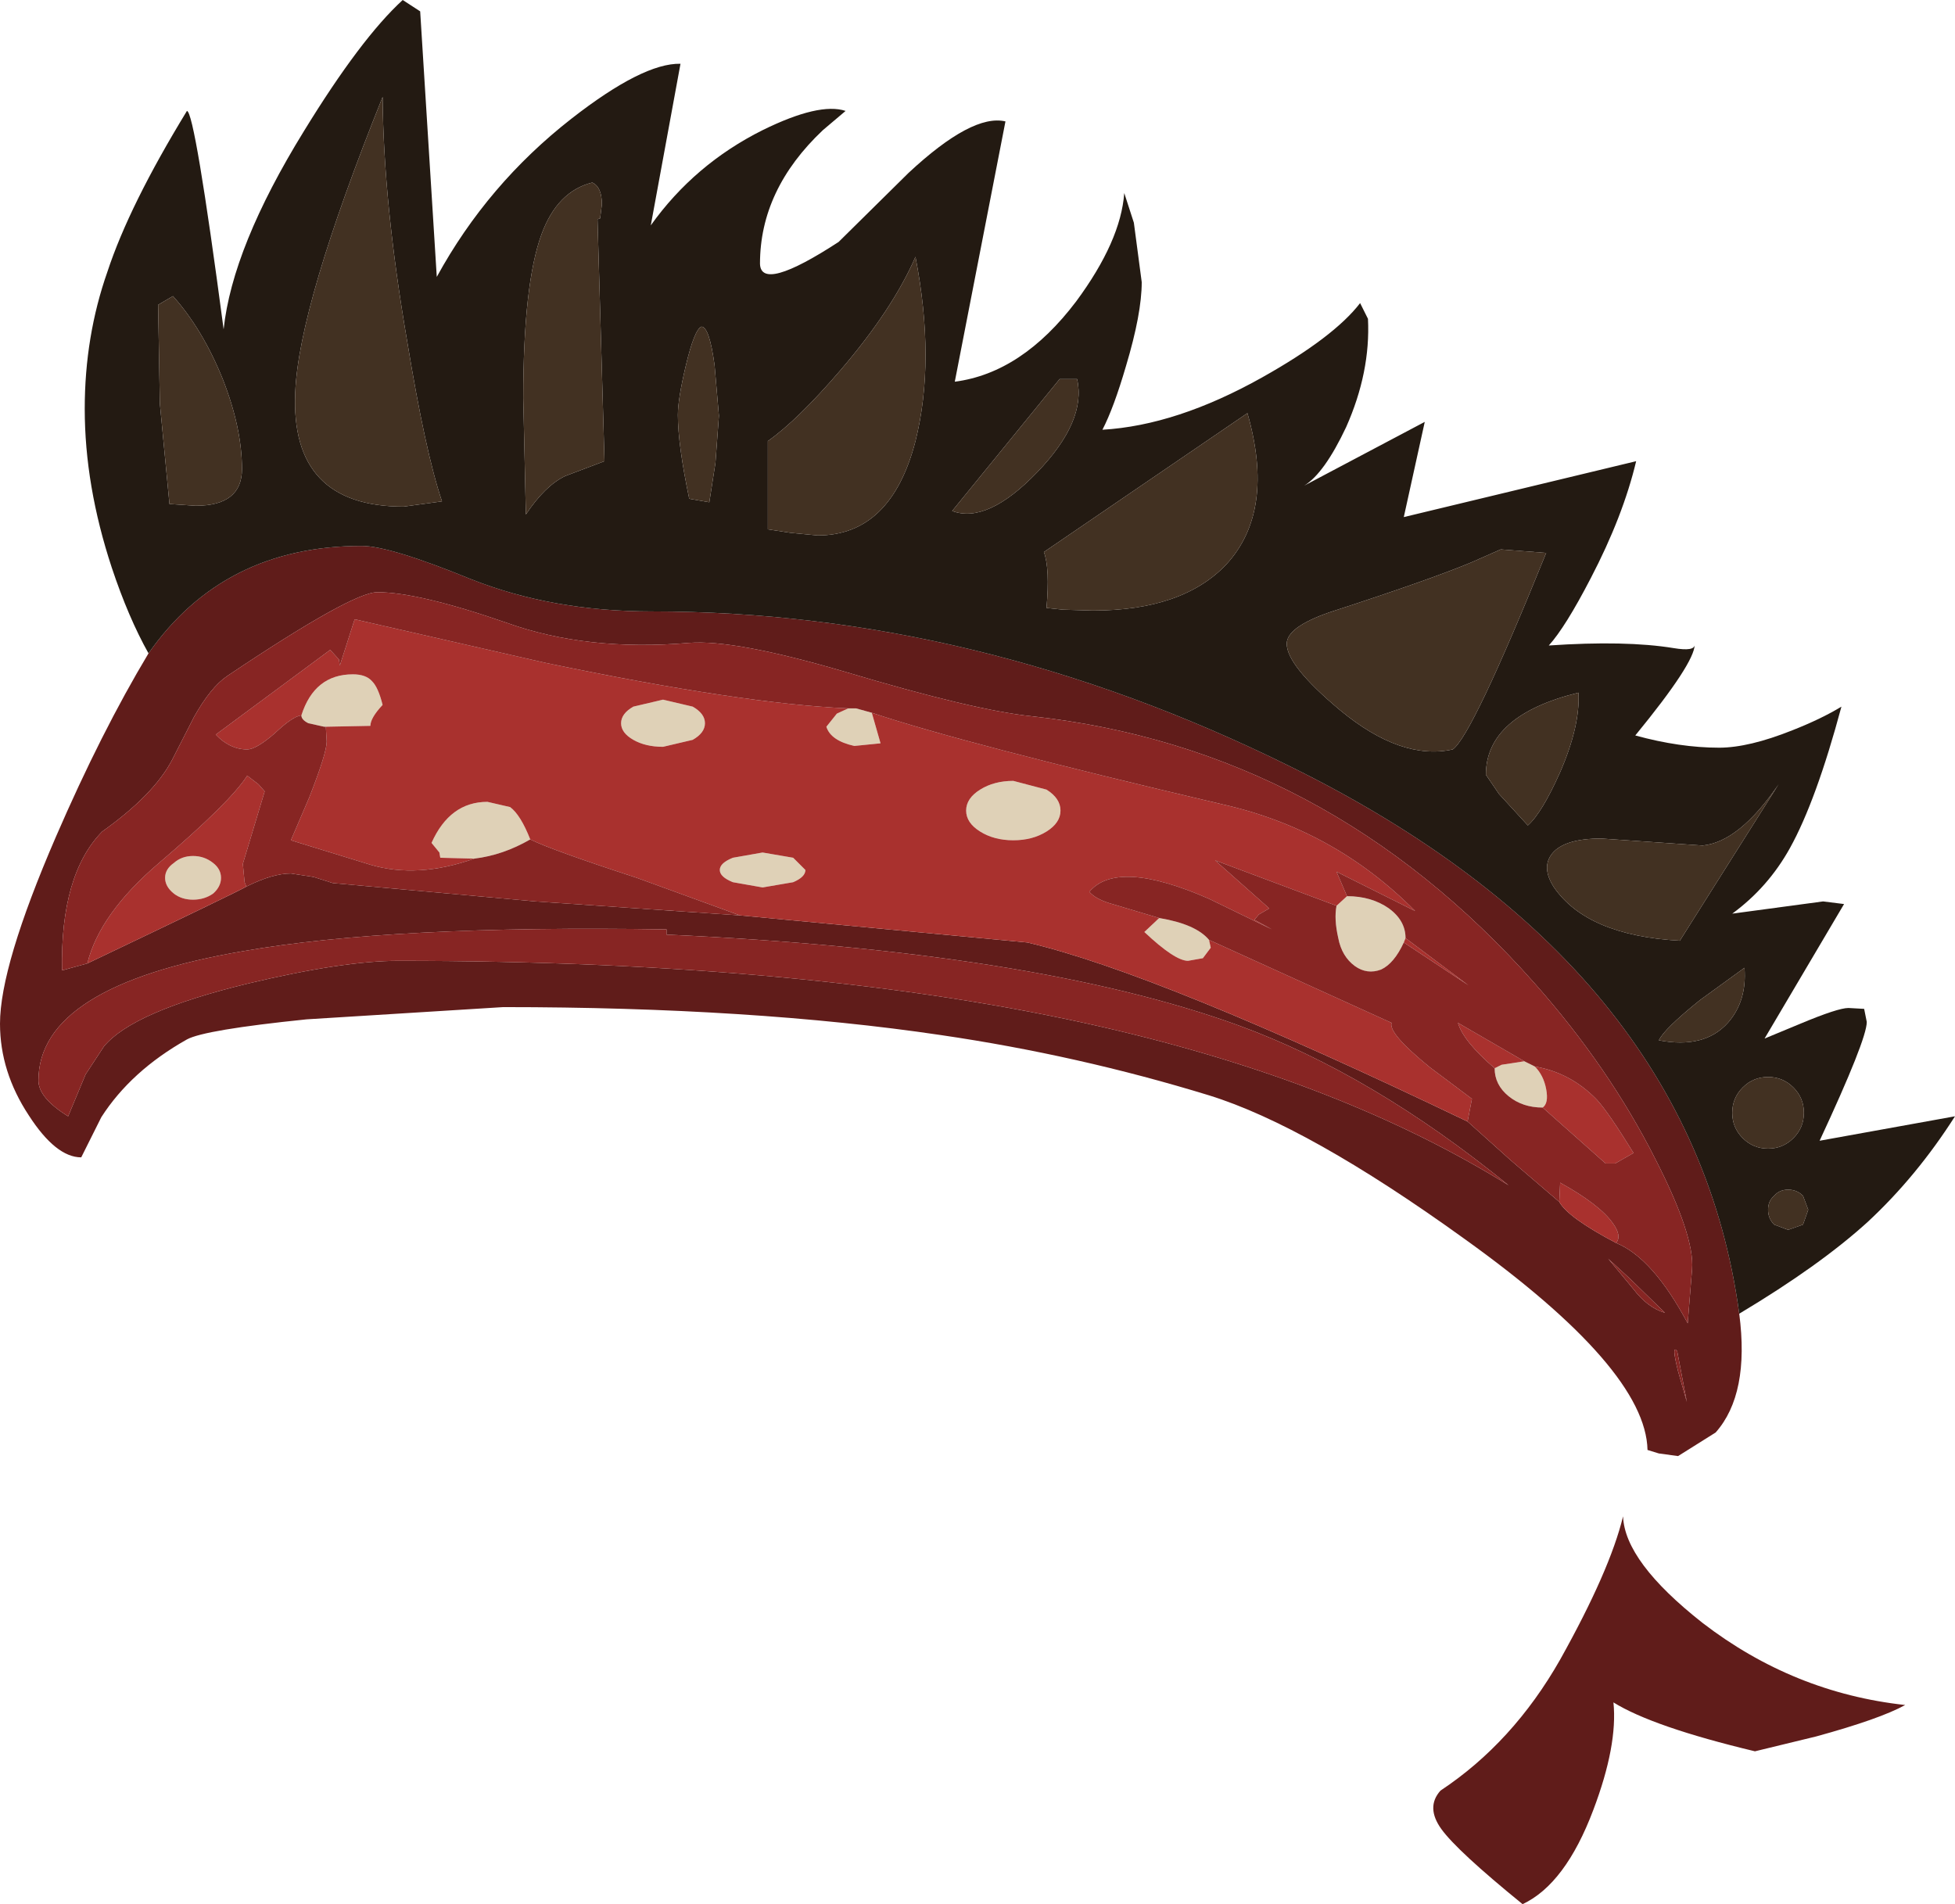 <?xml version="1.0" encoding="UTF-8" standalone="no"?>
<svg xmlns:ffdec="https://www.free-decompiler.com/flash" xmlns:xlink="http://www.w3.org/1999/xlink" ffdec:objectType="shape" height="109.0px" width="111.9px" xmlns="http://www.w3.org/2000/svg">
  <g transform="matrix(1.0, 0.0, 0.0, 1.0, 32.9, 56.15)">
    <path d="M-24.4 -18.75 Q-20.1 -24.9 -12.2 -24.9 -10.6 -24.9 -5.95 -23.0 -1.3 -21.15 4.4 -21.15 23.0 -21.15 40.9 -12.3 63.95 -0.95 66.65 19.05 67.25 23.65 65.3 25.85 L63.15 27.2 62.05 27.05 61.4 26.85 Q61.3 22.2 50.9 14.75 41.95 8.3 36.3 6.55 28.8 4.25 20.95 3.1 10.15 1.5 -4.1 1.5 L-15.35 2.2 Q-21.2 2.8 -22.2 3.35 -25.4 5.15 -27.1 7.8 L-28.25 10.1 Q-29.7 10.1 -31.25 7.7 -32.9 5.2 -32.9 2.45 -32.9 -0.85 -29.7 -8.25 -27.1 -14.25 -24.4 -18.75 M9.45 -3.75 L25.9 -2.2 Q33.4 -0.45 51.1 8.05 L53.55 10.25 56.35 12.65 Q56.85 13.55 59.6 15.0 61.7 15.85 63.7 19.6 L63.95 16.5 Q64.1 14.6 61.85 10.2 59.2 4.95 54.95 0.15 43.05 -13.3 26.15 -15.15 22.8 -15.5 15.45 -17.7 9.15 -19.55 6.55 -19.35 0.7 -18.85 -3.9 -20.5 -8.95 -22.25 -11.3 -22.25 -12.75 -22.25 -19.9 -17.45 -20.85 -16.8 -21.8 -15.1 L-23.05 -12.65 Q-24.1 -10.65 -27.05 -8.55 -29.45 -6.1 -29.35 -0.6 L-27.9 -1.0 Q-19.2 -5.15 -18.8 -5.4 -17.3 -6.15 -16.25 -6.15 L-14.95 -5.95 -13.85 -5.6 -2.25 -4.55 9.45 -3.75 M5.25 -2.65 L5.25 -2.95 Q-10.5 -3.2 -19.0 -1.7 -30.7 0.3 -30.7 5.7 -30.7 6.7 -29.0 7.75 L-28.0 5.35 -26.95 3.75 Q-25.3 1.75 -18.7 0.15 -13.25 -1.15 -10.1 -1.15 13.7 -1.15 30.25 2.65 43.95 5.8 53.45 11.7 45.65 5.35 38.0 2.55 26.3 -1.7 5.25 -2.65 M63.65 24.1 L63.1 21.2 Q62.75 20.75 63.15 22.35 L63.65 24.1 M60.4 17.05 L59.15 15.9 60.6 17.65 Q61.4 18.7 62.4 19.0 L60.4 17.05 M58.3 47.45 Q56.7 51.7 54.25 52.85 50.5 49.8 49.6 48.55 48.7 47.3 49.55 46.35 53.7 43.6 56.4 38.85 59.25 33.75 60.0 30.65 60.1 33.25 64.55 36.75 69.75 40.75 76.15 41.45 74.7 42.25 71.05 43.25 L67.55 44.1 Q61.7 42.7 59.45 41.3 59.7 43.75 58.3 47.45" fill="#601c1a" fill-rule="evenodd" stroke="none"/>
    <path d="M-24.4 -18.75 Q-25.55 -20.8 -26.5 -23.65 -28.05 -28.35 -28.05 -32.75 -28.05 -36.9 -26.75 -40.6 -25.5 -44.4 -22.2 -49.8 -21.75 -49.75 -20.1 -37.3 -19.6 -42.0 -15.5 -48.65 -12.25 -53.95 -9.85 -56.15 L-8.85 -55.5 -7.9 -40.3 Q-5.0 -45.6 -0.2 -49.35 3.9 -52.55 6.05 -52.5 L4.35 -43.25 Q6.85 -46.75 10.75 -48.7 14.0 -50.3 15.5 -49.8 L14.2 -48.7 Q10.6 -45.3 10.6 -41.05 10.65 -39.4 15.1 -42.3 L19.1 -46.25 Q22.75 -49.65 24.65 -49.2 L21.75 -34.3 Q25.6 -34.8 28.7 -38.9 31.25 -42.35 31.45 -45.1 L32.0 -43.4 32.45 -40.0 Q32.45 -38.2 31.55 -35.2 30.85 -32.8 30.2 -31.55 34.45 -31.8 39.35 -34.55 43.45 -36.85 44.95 -38.8 L45.4 -37.9 Q45.55 -34.85 44.15 -31.7 42.9 -29.05 41.75 -28.35 L48.65 -32.0 47.45 -26.55 60.75 -29.75 Q60.0 -26.6 58.15 -23.05 56.7 -20.25 55.75 -19.2 60.15 -19.5 62.9 -19.05 64.1 -18.85 64.1 -19.25 64.1 -18.2 60.7 -14.05 63.25 -13.35 65.5 -13.35 67.2 -13.35 69.7 -14.35 71.35 -15.0 72.5 -15.7 71.05 -10.3 69.55 -7.6 68.3 -5.35 66.25 -3.85 L71.45 -4.55 72.65 -4.4 68.1 3.3 70.15 2.45 Q72.3 1.55 72.9 1.55 L73.8 1.6 73.95 2.35 Q73.95 3.35 71.25 9.15 L79.0 7.75 Q76.8 11.2 74.0 13.8 71.25 16.3 66.65 19.05 63.95 -0.95 40.9 -12.3 23.0 -21.15 4.4 -21.15 -1.3 -21.15 -5.95 -23.0 -10.6 -24.9 -12.2 -24.9 -20.1 -24.9 -24.4 -18.75 M27.75 -34.45 L21.6 -26.9 Q23.6 -26.15 26.45 -29.1 29.3 -32.05 28.75 -34.45 L27.75 -34.45 M1.55 -44.45 Q1.55 -45.45 1.0 -45.7 -1.0 -45.2 -1.9 -42.75 -2.95 -39.9 -2.95 -33.35 L-2.8 -26.7 Q-1.7 -28.35 -0.55 -28.9 L1.7 -29.75 1.3 -43.6 1.45 -43.65 1.55 -44.45 M5.9 -32.4 Q5.9 -30.7 6.55 -27.6 L7.7 -27.4 8.05 -29.65 8.25 -32.35 8.0 -35.25 Q7.7 -37.45 7.25 -37.45 6.85 -37.3 6.35 -35.2 5.9 -33.3 5.9 -32.4 M11.05 -30.9 L11.05 -25.85 12.35 -25.65 13.9 -25.5 Q18.1 -25.5 19.5 -30.9 20.65 -35.5 19.5 -41.45 18.2 -38.45 15.2 -34.95 12.75 -32.1 11.05 -30.9 M27.0 -21.35 L27.95 -21.25 29.65 -21.2 Q34.8 -21.2 37.3 -23.85 40.1 -26.9 38.5 -32.5 L26.85 -24.55 Q27.2 -23.6 27.0 -21.35 M51.3 -23.95 Q48.9 -22.95 43.2 -21.1 40.75 -20.25 40.75 -19.3 40.75 -18.05 43.8 -15.5 47.3 -12.6 50.25 -13.25 51.35 -14.0 55.6 -24.5 L53.0 -24.7 51.3 -23.95 M52.9 -10.7 L54.55 -8.9 Q55.35 -9.6 56.4 -11.95 57.55 -14.6 57.45 -16.5 52.15 -15.2 52.15 -11.8 L52.9 -10.7 M55.95 -7.3 Q55.3 -6.5 56.05 -5.35 57.95 -2.6 63.25 -2.3 L68.9 -11.25 Q66.65 -7.95 64.55 -7.75 L58.75 -8.15 Q56.65 -8.15 55.95 -7.3 M68.3 5.5 Q67.45 5.5 66.85 6.1 66.25 6.7 66.25 7.55 66.25 8.4 66.85 9.0 67.45 9.6 68.3 9.6 69.15 9.6 69.75 9.0 70.35 8.4 70.35 7.55 70.35 6.7 69.75 6.1 69.15 5.5 68.3 5.5 M62.05 3.4 Q64.65 3.9 66.0 2.4 67.1 1.15 66.95 -0.75 L64.4 1.1 Q62.35 2.75 62.05 3.4 M69.45 11.95 Q68.95 11.95 68.65 12.3 68.3 12.6 68.3 13.1 68.3 13.6 68.65 13.95 L69.45 14.25 70.3 13.95 70.6 13.1 70.3 12.3 Q69.95 11.95 69.45 11.95 M-20.15 -34.45 Q-21.3 -37.3 -23.0 -39.2 L-23.85 -38.7 -23.75 -33.05 -23.2 -27.3 -21.7 -27.2 Q-19.05 -27.2 -19.05 -29.3 -19.05 -31.65 -20.15 -34.45 M-9.6 -36.65 Q-10.95 -44.5 -11.0 -50.6 -15.8 -38.65 -16.0 -33.7 -16.3 -27.15 -9.8 -27.15 L-7.6 -27.45 Q-8.55 -30.25 -9.6 -36.65" fill="#231a12" fill-rule="evenodd" stroke="none"/>
    <path d="M11.05 -30.9 Q12.75 -32.1 15.2 -34.95 18.2 -38.45 19.5 -41.45 20.65 -35.5 19.5 -30.9 18.1 -25.5 13.9 -25.5 L12.35 -25.65 11.05 -25.85 11.05 -30.9 M5.9 -32.4 Q5.9 -33.3 6.35 -35.2 6.85 -37.3 7.25 -37.45 7.7 -37.45 8.0 -35.25 L8.25 -32.35 8.05 -29.65 7.7 -27.4 6.55 -27.6 Q5.9 -30.7 5.9 -32.4 M1.55 -44.45 L1.45 -43.65 1.3 -43.6 1.7 -29.75 -0.55 -28.9 Q-1.7 -28.35 -2.8 -26.7 L-2.95 -33.35 Q-2.95 -39.9 -1.9 -42.75 -1.0 -45.2 1.0 -45.7 1.55 -45.45 1.55 -44.45 M27.75 -34.45 L28.75 -34.45 Q29.3 -32.05 26.45 -29.1 23.6 -26.15 21.6 -26.9 L27.75 -34.45 M27.0 -21.35 Q27.2 -23.6 26.85 -24.55 L38.5 -32.5 Q40.1 -26.9 37.3 -23.85 34.8 -21.2 29.65 -21.2 L27.95 -21.25 27.0 -21.35 M51.3 -23.95 L53.0 -24.7 55.6 -24.5 Q51.35 -14.0 50.25 -13.25 47.3 -12.6 43.8 -15.5 40.75 -18.05 40.75 -19.3 40.75 -20.25 43.2 -21.1 48.9 -22.95 51.3 -23.95 M69.45 11.95 Q69.95 11.95 70.3 12.3 L70.6 13.1 70.3 13.95 69.45 14.25 68.65 13.95 Q68.3 13.6 68.3 13.1 68.3 12.6 68.65 12.3 68.95 11.95 69.45 11.95 M62.05 3.4 Q62.35 2.75 64.4 1.1 L66.95 -0.75 Q67.1 1.15 66.0 2.4 64.65 3.9 62.05 3.4 M68.3 5.5 Q69.15 5.5 69.75 6.1 70.35 6.7 70.35 7.55 70.35 8.4 69.75 9.0 69.15 9.6 68.3 9.6 67.45 9.6 66.85 9.0 66.25 8.4 66.25 7.55 66.25 6.7 66.85 6.1 67.45 5.5 68.3 5.5 M55.95 -7.3 Q56.65 -8.15 58.75 -8.15 L64.55 -7.75 Q66.65 -7.95 68.9 -11.25 L63.25 -2.3 Q57.95 -2.6 56.05 -5.35 55.3 -6.5 55.95 -7.3 M52.9 -10.7 L52.15 -11.8 Q52.15 -15.2 57.45 -16.5 57.55 -14.6 56.4 -11.95 55.35 -9.6 54.55 -8.9 L52.9 -10.7 M-9.6 -36.65 Q-8.55 -30.25 -7.6 -27.45 L-9.8 -27.15 Q-16.3 -27.15 -16.0 -33.7 -15.8 -38.65 -11.0 -50.6 -10.95 -44.5 -9.6 -36.65 M-20.15 -34.45 Q-19.05 -31.65 -19.05 -29.3 -19.05 -27.2 -21.7 -27.2 L-23.2 -27.3 -23.75 -33.05 -23.85 -38.7 -23.0 -39.2 Q-21.3 -37.3 -20.15 -34.45" fill="#423122" fill-rule="evenodd" stroke="none"/>
    <path d="M17.0 -15.35 L17.5 -13.6 16.0 -13.45 Q14.65 -13.75 14.4 -14.55 L15.0 -15.3 15.65 -15.6 16.1 -15.6 17.0 -15.35 M-15.65 -15.2 Q-14.9 -17.55 -12.7 -17.55 -11.95 -17.55 -11.6 -17.15 -11.25 -16.8 -11.0 -15.8 -11.7 -15.05 -11.7 -14.6 L-14.25 -14.55 -14.35 -14.55 -15.25 -14.75 Q-15.65 -14.95 -15.65 -15.2 M-5.75 -7.0 L-7.7 -7.05 -7.75 -7.35 -8.2 -7.9 Q-7.15 -10.25 -5.0 -10.25 L-3.7 -9.95 Q-3.1 -9.5 -2.55 -8.1 -4.1 -7.2 -5.75 -7.0 M36.3 -2.35 L36.4 -1.9 35.95 -1.3 35.1 -1.15 Q34.35 -1.15 32.6 -2.8 L33.45 -3.6 Q35.55 -3.25 36.3 -2.35 M43.6 -4.3 L44.2 -4.85 Q45.6 -4.85 46.6 -4.15 47.55 -3.45 47.55 -2.45 L47.45 -2.2 Q46.9 -1.0 46.15 -0.65 45.35 -0.35 44.65 -0.85 43.9 -1.4 43.7 -2.45 43.45 -3.55 43.6 -4.3 M8.3 -6.35 Q8.3 -6.75 9.05 -7.05 L10.75 -7.35 12.5 -7.05 13.2 -6.35 Q13.2 -5.95 12.5 -5.65 L10.75 -5.35 9.05 -5.65 Q8.3 -5.95 8.3 -6.35 M6.75 -15.7 Q7.45 -15.3 7.45 -14.75 7.45 -14.2 6.75 -13.8 L5.05 -13.4 Q4.05 -13.4 3.35 -13.8 2.65 -14.2 2.65 -14.75 2.65 -15.3 3.35 -15.7 L5.05 -16.1 6.75 -15.7 M27.0 -10.95 Q27.8 -10.45 27.8 -9.75 27.8 -9.05 27.0 -8.55 26.2 -8.05 25.1 -8.05 24.0 -8.05 23.2 -8.55 22.4 -9.05 22.4 -9.75 22.4 -10.45 23.2 -10.95 24.0 -11.45 25.1 -11.45 L27.0 -10.95 M52.65 5.0 L53.05 4.8 54.35 4.6 54.95 4.9 Q55.45 5.4 55.6 6.2 55.75 7.0 55.4 7.25 54.25 7.25 53.45 6.6 52.65 5.95 52.65 5.0 M-21.85 -7.15 Q-21.2 -7.15 -20.7 -6.75 -20.25 -6.4 -20.25 -5.9 -20.25 -5.4 -20.7 -5.0 -21.2 -4.65 -21.85 -4.65 -22.5 -4.65 -22.95 -5.0 -23.45 -5.4 -23.45 -5.9 -23.45 -6.4 -22.95 -6.75 -22.5 -7.15 -21.85 -7.15" fill="#dfd1b7" fill-rule="evenodd" stroke="none"/>
    <path d="M15.65 -15.6 L15.0 -15.3 14.4 -14.55 Q14.65 -13.75 16.0 -13.45 L17.5 -13.6 17.0 -15.35 Q22.2 -13.6 37.1 -10.1 43.5 -8.65 48.1 -4.0 L43.6 -6.25 44.2 -4.85 43.6 -4.3 36.65 -6.9 39.75 -4.15 39.15 -3.8 38.9 -3.5 39.9 -2.95 36.3 -4.7 Q31.05 -7.0 29.45 -5.1 29.8 -4.7 30.6 -4.45 L33.45 -3.6 32.6 -2.8 Q34.35 -1.15 35.1 -1.15 L35.95 -1.3 36.4 -1.9 36.3 -2.35 46.75 2.4 Q46.55 3.0 48.95 4.95 L51.35 6.75 51.1 8.05 Q33.4 -0.45 25.9 -2.2 L9.45 -3.75 3.55 -5.9 Q-1.35 -7.5 -2.55 -8.1 -3.1 -9.5 -3.7 -9.95 L-5.0 -10.25 Q-7.15 -10.25 -8.2 -7.9 L-7.75 -7.35 -7.7 -7.05 -5.75 -7.0 Q-9.0 -5.85 -11.7 -6.65 L-16.25 -8.05 -15.2 -10.5 Q-14.2 -13.05 -14.2 -13.7 L-14.25 -14.55 -11.7 -14.6 Q-11.7 -15.05 -11.0 -15.8 -11.25 -16.8 -11.6 -17.15 -11.95 -17.55 -12.7 -17.55 -14.9 -17.55 -15.65 -15.2 -16.15 -15.15 -17.2 -14.15 -18.25 -13.25 -18.75 -13.25 -19.75 -13.25 -20.55 -14.1 L-14.0 -18.95 -13.5 -18.4 -13.45 -18.05 -12.6 -20.7 -1.65 -18.2 Q9.65 -15.85 15.65 -15.6 M6.75 -15.7 L5.05 -16.1 3.35 -15.7 Q2.65 -15.3 2.65 -14.75 2.65 -14.2 3.35 -13.8 4.05 -13.4 5.05 -13.4 L6.75 -13.8 Q7.45 -14.2 7.45 -14.75 7.45 -15.3 6.75 -15.7 M8.3 -6.35 Q8.3 -5.95 9.05 -5.65 L10.75 -5.35 12.5 -5.65 Q13.2 -5.95 13.2 -6.35 L12.5 -7.05 10.75 -7.35 9.05 -7.05 Q8.3 -6.75 8.3 -6.35 M59.6 15.0 Q56.85 13.55 56.35 12.65 L56.4 11.55 Q58.65 12.8 59.4 13.85 59.95 14.6 59.6 15.0 M27.0 -10.95 L25.1 -11.45 Q24.0 -11.45 23.2 -10.95 22.4 -10.45 22.4 -9.75 22.4 -9.05 23.2 -8.55 24.0 -8.05 25.1 -8.05 26.2 -8.05 27.0 -8.55 27.8 -9.05 27.8 -9.75 27.8 -10.45 27.0 -10.95 M47.45 -2.2 L47.55 -2.45 51.15 0.25 47.45 -2.2 M54.35 4.6 L53.05 4.8 52.65 5.0 Q50.85 3.45 50.55 2.4 L54.35 4.6 M55.4 7.25 Q55.75 7.0 55.6 6.2 55.45 5.4 54.95 4.9 57.0 5.25 58.5 6.8 59.15 7.5 60.6 9.85 L59.55 10.45 59.0 10.45 55.4 7.25 M-21.85 -7.15 Q-22.5 -7.15 -22.95 -6.75 -23.45 -6.4 -23.45 -5.9 -23.45 -5.4 -22.95 -5.0 -22.5 -4.65 -21.85 -4.65 -21.2 -4.65 -20.7 -5.0 -20.25 -5.4 -20.25 -5.9 -20.25 -6.4 -20.7 -6.75 -21.2 -7.15 -21.85 -7.15 M-27.9 -1.0 Q-27.2 -3.85 -23.8 -6.75 -19.7 -10.25 -18.75 -11.75 L-18.1 -11.25 -17.75 -10.85 -19.0 -6.7 -18.9 -5.65 -18.8 -5.4 Q-19.2 -5.15 -27.9 -1.0" fill="#a9312e" fill-rule="evenodd" stroke="none"/>
    <path d="M15.65 -15.6 Q9.65 -15.85 -1.65 -18.2 L-12.6 -20.7 -13.45 -18.05 -13.5 -18.4 -14.0 -18.95 -20.55 -14.1 Q-19.75 -13.25 -18.75 -13.25 -18.25 -13.25 -17.2 -14.15 -16.15 -15.15 -15.65 -15.2 -15.65 -14.95 -15.25 -14.75 L-14.35 -14.55 -14.25 -14.55 -14.2 -13.7 Q-14.2 -13.05 -15.2 -10.5 L-16.25 -8.05 -11.7 -6.65 Q-9.0 -5.85 -5.75 -7.0 -4.1 -7.2 -2.55 -8.1 -1.35 -7.5 3.55 -5.9 L9.45 -3.75 -2.25 -4.55 -13.85 -5.6 -14.95 -5.95 -16.25 -6.15 Q-17.3 -6.15 -18.8 -5.4 L-18.9 -5.65 -19.0 -6.7 -17.75 -10.85 -18.1 -11.25 -18.75 -11.75 Q-19.7 -10.25 -23.8 -6.75 -27.2 -3.85 -27.9 -1.0 L-29.35 -0.6 Q-29.45 -6.1 -27.05 -8.55 -24.1 -10.65 -23.05 -12.65 L-21.8 -15.1 Q-20.85 -16.8 -19.9 -17.45 -12.75 -22.25 -11.3 -22.25 -8.95 -22.25 -3.9 -20.5 0.7 -18.85 6.55 -19.35 9.15 -19.55 15.45 -17.7 22.8 -15.5 26.15 -15.15 43.05 -13.3 54.95 0.15 59.2 4.95 61.85 10.2 64.1 14.6 63.95 16.5 L63.7 19.6 Q61.7 15.85 59.6 15.0 59.95 14.6 59.4 13.85 58.65 12.8 56.4 11.55 L56.35 12.65 53.55 10.25 51.1 8.05 51.35 6.75 48.95 4.95 Q46.55 3.0 46.75 2.4 L36.3 -2.35 Q35.55 -3.25 33.45 -3.6 L30.6 -4.45 Q29.8 -4.7 29.45 -5.1 31.05 -7.0 36.3 -4.7 L39.9 -2.95 38.9 -3.5 39.15 -3.8 39.75 -4.15 36.65 -6.9 43.6 -4.3 Q43.45 -3.55 43.7 -2.45 43.9 -1.4 44.65 -0.85 45.35 -0.35 46.15 -0.65 46.9 -1.0 47.45 -2.2 L51.15 0.25 47.55 -2.45 Q47.55 -3.45 46.6 -4.15 45.6 -4.85 44.2 -4.85 L43.6 -6.25 48.1 -4.0 Q43.5 -8.65 37.1 -10.1 22.2 -13.6 17.0 -15.35 L16.1 -15.6 15.65 -15.6 M5.25 -2.65 Q26.3 -1.7 38.0 2.55 45.65 5.35 53.45 11.7 43.95 5.8 30.25 2.65 13.7 -1.15 -10.1 -1.15 -13.25 -1.15 -18.7 0.15 -25.3 1.75 -26.95 3.75 L-28.0 5.35 -29.0 7.75 Q-30.7 6.7 -30.7 5.7 -30.7 0.3 -19.0 -1.7 -10.5 -3.2 5.25 -2.95 L5.25 -2.65 M63.65 24.1 L63.15 22.35 Q62.75 20.75 63.1 21.2 L63.65 24.1 M54.35 4.6 L50.55 2.4 Q50.85 3.45 52.65 5.0 52.65 5.95 53.45 6.6 54.25 7.25 55.4 7.25 L59.0 10.45 59.55 10.45 60.6 9.85 Q59.15 7.5 58.5 6.8 57.0 5.25 54.95 4.9 L54.35 4.6 M60.4 17.05 L62.4 19.0 Q61.4 18.7 60.6 17.65 L59.15 15.9 60.4 17.05" fill="#872523" fill-rule="evenodd" stroke="none"/>
  </g>
</svg>
